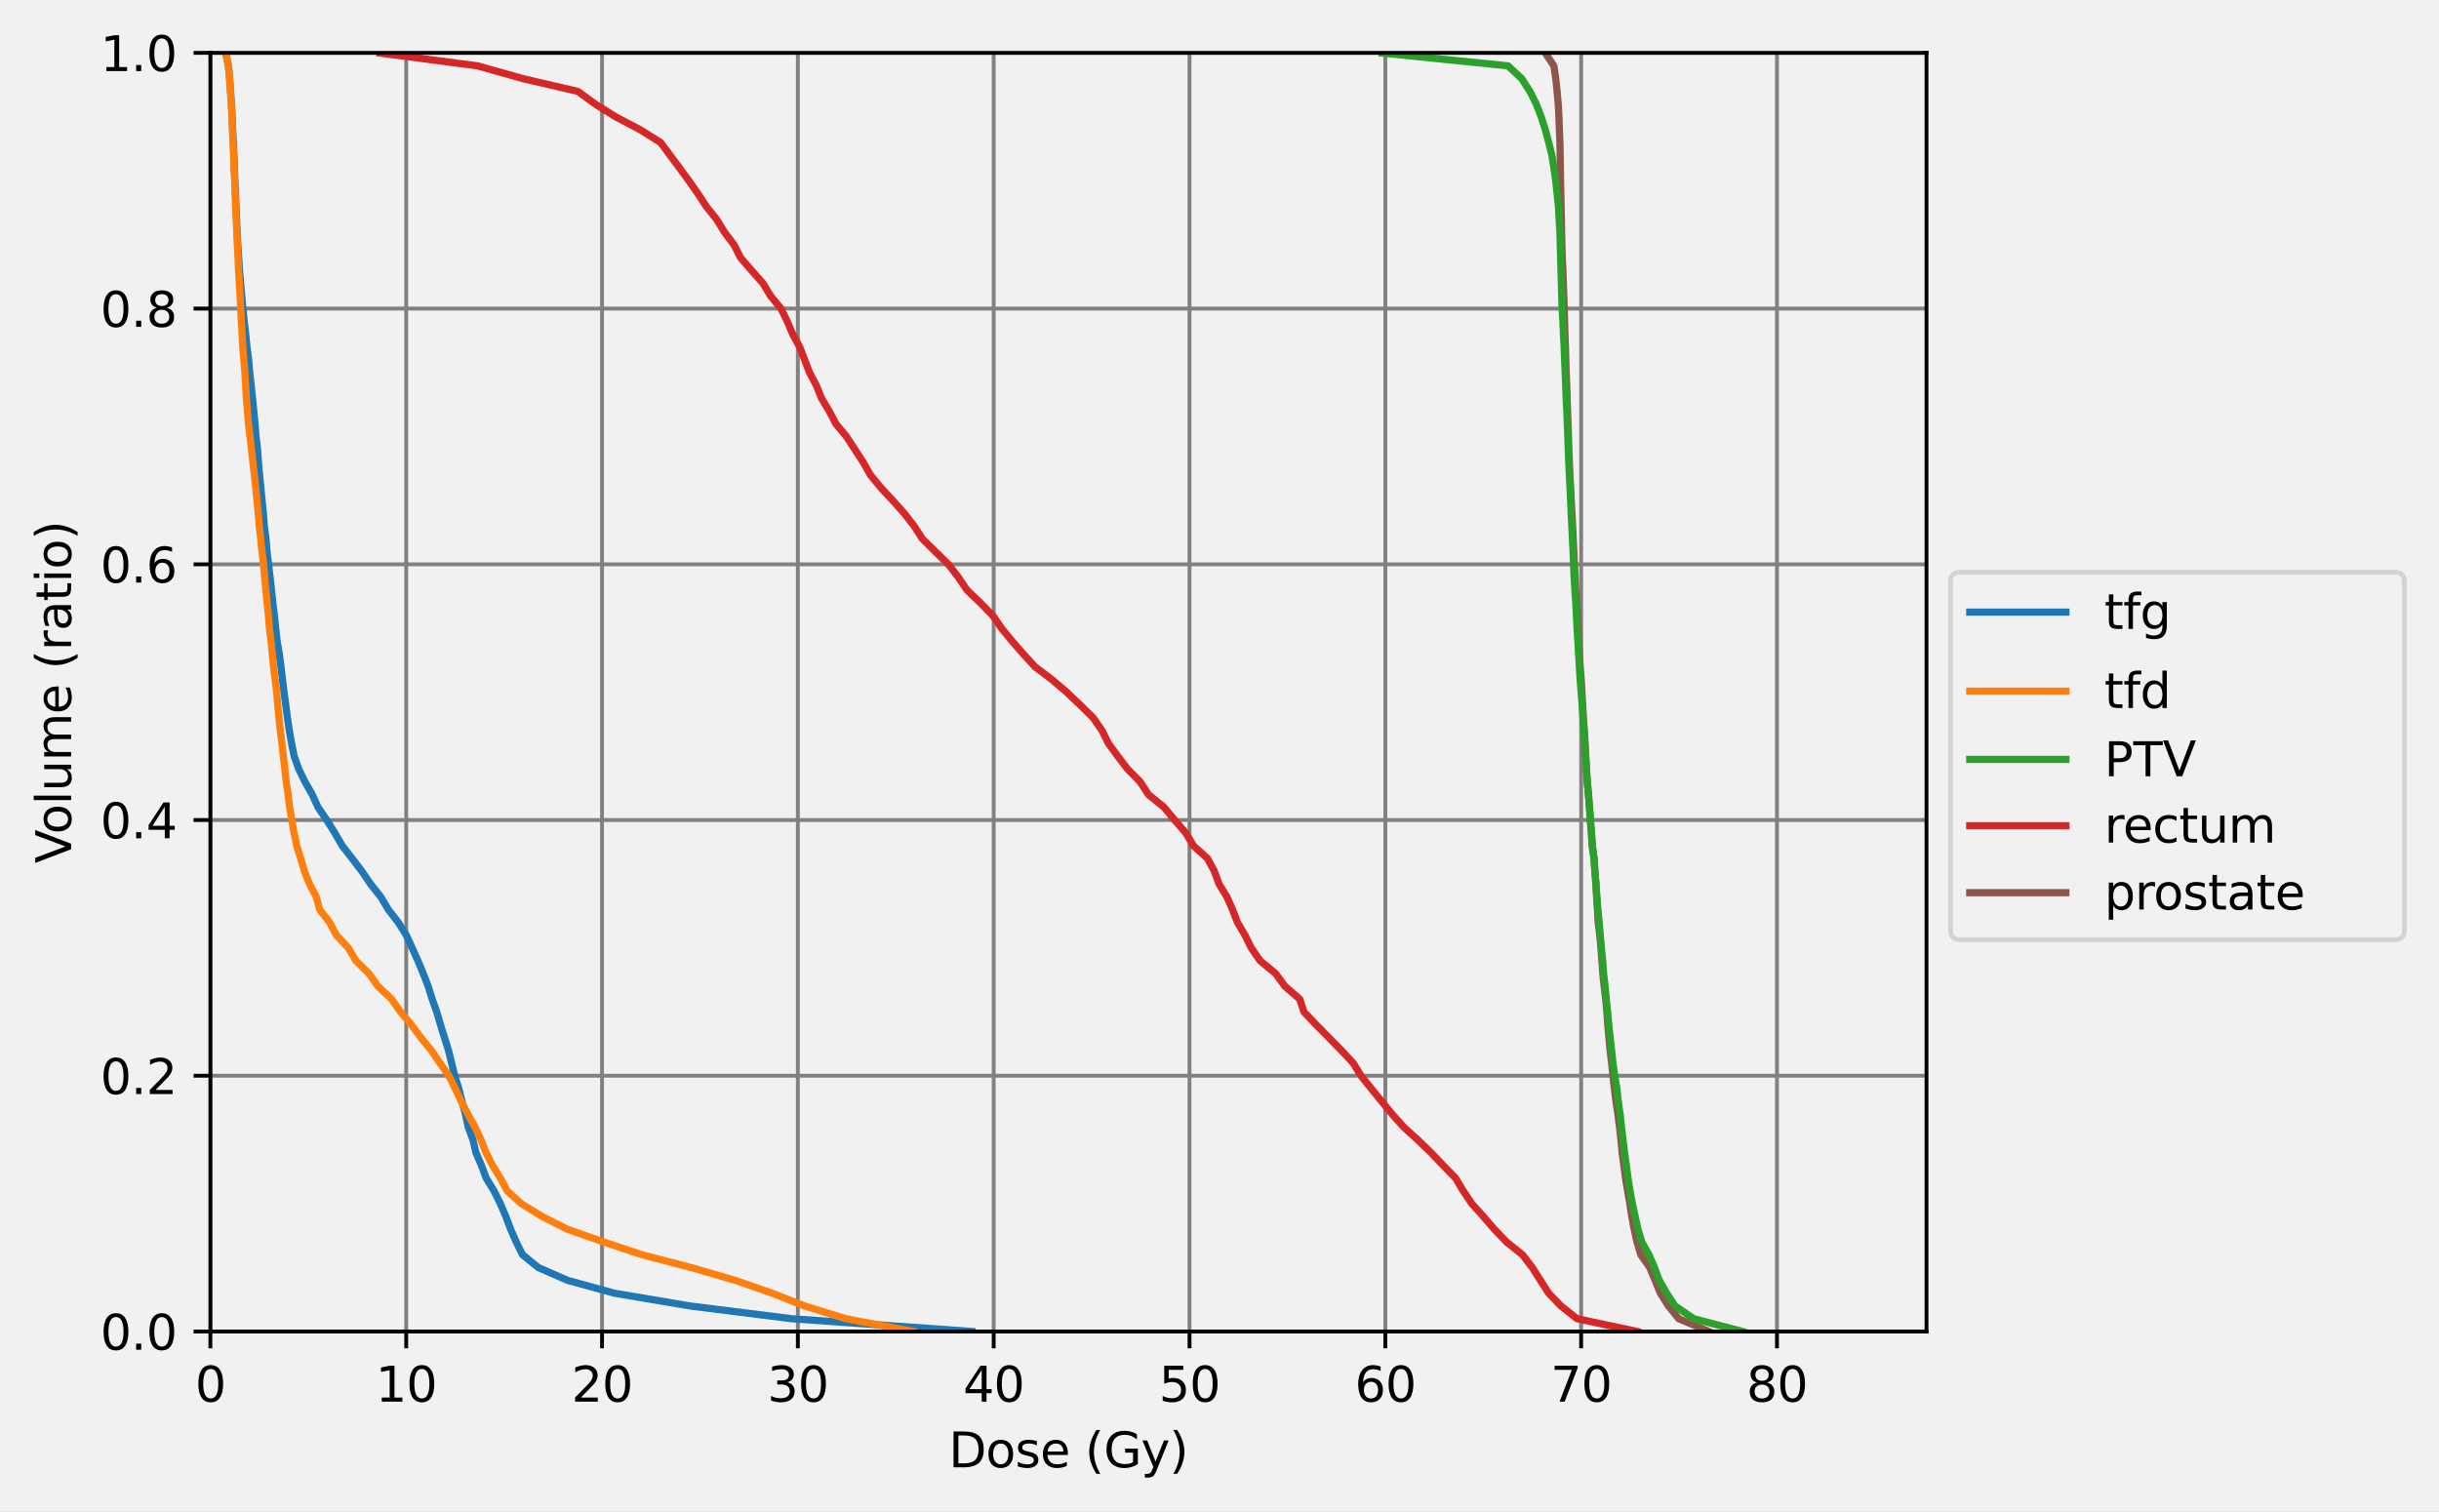 <?xml version="1.0" encoding="UTF-8" standalone="no"?>
<svg
   width="507.55pt"
   height="314.667pt"
   viewBox="0 0 507.55 314.667"
   version="1.1"
   id="svg193"
   sodipodi:docname="dvh_example.svg"
   inkscape:version="1.3.2 (091e20e, 2023-11-25, custom)"
   inkscape:export-filename="dvh_example.png"
   inkscape:export-xdpi="150"
   inkscape:export-ydpi="150"
   xmlns:inkscape="http://www.inkscape.org/namespaces/inkscape"
   xmlns:sodipodi="http://sodipodi.sourceforge.net/DTD/sodipodi-0.dtd"
   xmlns:xlink="http://www.w3.org/1999/xlink"
   xmlns="http://www.w3.org/2000/svg"
   xmlns:svg="http://www.w3.org/2000/svg"
   xmlns:rdf="http://www.w3.org/1999/02/22-rdf-syntax-ns#"
   xmlns:cc="http://creativecommons.org/ns#"
   xmlns:dc="http://purl.org/dc/elements/1.1/">
  <rect x="0" y="0" width="507.55" height="314.667" fill="#333333" stroke="none"/>
  <sodipodi:namedview
     id="namedview193"
     pagecolor="#ffffff"
     bordercolor="#000000"
     borderopacity="0.25"
     inkscape:showpageshadow="2"
     inkscape:pageopacity="0.0"
     inkscape:pagecheckerboard="0"
     inkscape:deskcolor="#d1d1d1"
     inkscape:document-units="pt"
     inkscape:zoom="0.89441993"
     inkscape:cx="261.62208"
     inkscape:cy="132.4881"
     inkscape:window-width="1920"
     inkscape:window-height="1009"
     inkscape:window-x="1912"
     inkscape:window-y="-8"
     inkscape:window-maximized="1"
     inkscape:current-layer="svg193" />
  <defs
     id="defs1">
    <style
       type="text/css"
       id="style1">*{stroke-linejoin: round; stroke-linecap: butt}</style>
  </defs>
  <rect
     style="opacity:0.932;fill:#ffffff;stroke-width:7.087;stroke-linecap:round;stroke-linejoin:round;paint-order:markers stroke fill;stroke:none"
     id="rect201"
     width="507.55"
     height="314.667"
     x="0"
     y="0" />
  <g
     id="matplotlib.axis_1">
    <g
       id="xtick_1">
      <g
         id="line2d_1">
        <path
           d="M 43.781,277.111 V 10.999"
           clip-path="url(#pb618fcf7ba)"
           style="fill:none;stroke:#808080;stroke-width:0.8;stroke-linecap:square"
           id="path3" />
      </g>
      <g
         id="line2d_2">
        <defs
           id="defs3">
          <path
             id="m7e2cb3d255"
             d="M 0,0 V 3.5"
             style="stroke:#000000;stroke-width:0.8" />
        </defs>
        <g
           id="g3">
          <use
             xlink:href="#m7e2cb3d255"
             x="43.781"
             y="277.111"
             style="stroke:#000000;stroke-width:0.8"
             id="use3" />
        </g>
      </g>
      <g
         id="text_1">
        <!-- 0 -->
        <g
           transform="matrix(0.1,0,0,-0.1,40.6,291.71)"
           id="g4">
          <defs
             id="defs4">
            <path
               id="DejaVuSans-30"
               d="m 2034,4250 q -487,0 -733,-480 -245,-479 -245,-1442 0,-959 245,-1439 246,-480 733,-480 491,0 736,480 246,480 246,1439 0,963 -246,1442 -245,480 -736,480 z m 0,500 q 785,0 1199,-621 414,-620 414,-1801 0,-1178 -414,-1799 -414,-620 -1199,-620 -784,0 -1198,620 -414,621 -414,1799 0,1181 414,1801 414,621 1198,621 z"
               transform="scale(0.016)" />
          </defs>
          <use
             xlink:href="#DejaVuSans-30"
             id="use4" />
        </g>
      </g>
    </g>
    <g
       id="xtick_2">
      <g
         id="line2d_3">
        <path
           d="M 84.532,277.111 V 10.999"
           clip-path="url(#pb618fcf7ba)"
           style="fill:none;stroke:#808080;stroke-width:0.8;stroke-linecap:square"
           id="path4" />
      </g>
      <g
         id="line2d_4">
        <g
           id="g5">
          <use
             xlink:href="#m7e2cb3d255"
             x="84.532"
             y="277.111"
             style="stroke:#000000;stroke-width:0.8"
             id="use5" />
        </g>
      </g>
      <g
         id="text_2">
        <!-- 10 -->
        <g
           transform="matrix(0.1,0,0,-0.1,78.169,291.71)"
           id="g7">
          <defs
             id="defs5">
            <path
               id="DejaVuSans-31"
               d="M 794,531 H 1825 V 4091 L 703,3866 v 575 l 1116,225 h 631 V 531 H 3481 V 0 H 794 Z"
               transform="scale(0.016)" />
          </defs>
          <use
             xlink:href="#DejaVuSans-31"
             id="use6" />
          <use
             xlink:href="#DejaVuSans-30"
             x="63.623"
             id="use7" />
        </g>
      </g>
    </g>
    <g
       id="xtick_3">
      <g
         id="line2d_5">
        <path
           d="M 125.282,277.111 V 10.999"
           clip-path="url(#pb618fcf7ba)"
           style="fill:none;stroke:#808080;stroke-width:0.8;stroke-linecap:square"
           id="path7" />
      </g>
      <g
         id="line2d_6">
        <g
           id="g8">
          <use
             xlink:href="#m7e2cb3d255"
             x="125.282"
             y="277.111"
             style="stroke:#000000;stroke-width:0.8"
             id="use8" />
        </g>
      </g>
      <g
         id="text_3">
        <!-- 20 -->
        <g
           transform="matrix(0.1,0,0,-0.1,118.919,291.71)"
           id="g10">
          <defs
             id="defs8">
            <path
               id="DejaVuSans-32"
               d="M 1228,531 H 3431 V 0 H 469 v 531 q 359,372 979,998 621,627 780,809 303,340 423,576 121,236 121,464 0,372 -261,606 -261,235 -680,235 -297,0 -627,-103 -329,-103 -704,-313 v 638 q 381,153 712,231 332,78 607,78 725,0 1156,-363 431,-362 431,-968 0,-288 -108,-546 -107,-257 -392,-607 -78,-91 -497,-524 Q 1991,1309 1228,531 Z"
               transform="scale(0.016)" />
          </defs>
          <use
             xlink:href="#DejaVuSans-32"
             id="use9" />
          <use
             xlink:href="#DejaVuSans-30"
             x="63.623"
             id="use10" />
        </g>
      </g>
    </g>
    <g
       id="xtick_4">
      <g
         id="line2d_7">
        <path
           d="M 166.032,277.111 V 10.999"
           clip-path="url(#pb618fcf7ba)"
           style="fill:none;stroke:#808080;stroke-width:0.8;stroke-linecap:square"
           id="path10" />
      </g>
      <g
         id="line2d_8">
        <g
           id="g11">
          <use
             xlink:href="#m7e2cb3d255"
             x="166.032"
             y="277.111"
             style="stroke:#000000;stroke-width:0.8"
             id="use11" />
        </g>
      </g>
      <g
         id="text_4">
        <!-- 30 -->
        <g
           transform="matrix(0.1,0,0,-0.1,159.67,291.71)"
           id="g13">
          <defs
             id="defs11">
            <path
               id="DejaVuSans-33"
               d="m 2597,2516 q 453,-97 707,-404 255,-306 255,-756 0,-690 -475,-1069 -475,-378 -1350,-378 -293,0 -604,58 -311,58 -642,174 v 609 q 262,-153 574,-231 313,-78 654,-78 593,0 904,234 311,234 311,681 0,413 -289,645 -289,233 -804,233 h -544 v 519 h 569 q 465,0 712,186 247,186 247,536 0,359 -255,551 -254,193 -729,193 -260,0 -557,-57 -297,-56 -653,-174 v 562 q 360,100 674,150 314,50 592,50 719,0 1137,-327 419,-326 419,-882 0,-388 -222,-655 -222,-267 -631,-370 z"
               transform="scale(0.016)" />
          </defs>
          <use
             xlink:href="#DejaVuSans-33"
             id="use12" />
          <use
             xlink:href="#DejaVuSans-30"
             x="63.623"
             id="use13" />
        </g>
      </g>
    </g>
    <g
       id="xtick_5">
      <g
         id="line2d_9">
        <path
           d="M 206.783,277.111 V 10.999"
           clip-path="url(#pb618fcf7ba)"
           style="fill:none;stroke:#808080;stroke-width:0.8;stroke-linecap:square"
           id="path13" />
      </g>
      <g
         id="line2d_10">
        <g
           id="g14">
          <use
             xlink:href="#m7e2cb3d255"
             x="206.783"
             y="277.111"
             style="stroke:#000000;stroke-width:0.8"
             id="use14" />
        </g>
      </g>
      <g
         id="text_5">
        <!-- 40 -->
        <g
           transform="matrix(0.1,0,0,-0.1,200.42,291.71)"
           id="g16">
          <defs
             id="defs14">
            <path
               id="DejaVuSans-34"
               d="M 2419,4116 825,1625 h 1594 z m -166,550 h 794 V 1625 h 666 V 1100 H 3047 V 0 H 2419 V 1100 H 313 v 609 z"
               transform="scale(0.016)" />
          </defs>
          <use
             xlink:href="#DejaVuSans-34"
             id="use15" />
          <use
             xlink:href="#DejaVuSans-30"
             x="63.623"
             id="use16" />
        </g>
      </g>
    </g>
    <g
       id="xtick_6">
      <g
         id="line2d_11">
        <path
           d="M 247.533,277.111 V 10.999"
           clip-path="url(#pb618fcf7ba)"
           style="fill:none;stroke:#808080;stroke-width:0.8;stroke-linecap:square"
           id="path16" />
      </g>
      <g
         id="line2d_12">
        <g
           id="g17">
          <use
             xlink:href="#m7e2cb3d255"
             x="247.533"
             y="277.111"
             style="stroke:#000000;stroke-width:0.8"
             id="use17" />
        </g>
      </g>
      <g
         id="text_6">
        <!-- 50 -->
        <g
           transform="matrix(0.1,0,0,-0.1,241.17,291.71)"
           id="g19">
          <defs
             id="defs17">
            <path
               id="DejaVuSans-35"
               d="M 691,4666 H 3169 V 4134 H 1269 V 2991 q 137,47 274,70 138,23 276,23 781,0 1237,-428 457,-428 457,-1159 Q 3513,744 3044,326 2575,-91 1722,-91 1428,-91 1123,-41 819,9 494,109 v 635 q 281,-153 581,-228 300,-75 634,-75 541,0 856,284 316,284 316,772 0,487 -316,771 -315,285 -856,285 -253,0 -505,-56 -251,-56 -513,-175 z"
               transform="scale(0.016)" />
          </defs>
          <use
             xlink:href="#DejaVuSans-35"
             id="use18" />
          <use
             xlink:href="#DejaVuSans-30"
             x="63.623"
             id="use19" />
        </g>
      </g>
    </g>
    <g
       id="xtick_7">
      <g
         id="line2d_13">
        <path
           d="M 288.283,277.111 V 10.999"
           clip-path="url(#pb618fcf7ba)"
           style="fill:none;stroke:#808080;stroke-width:0.8;stroke-linecap:square"
           id="path19" />
      </g>
      <g
         id="line2d_14">
        <g
           id="g20">
          <use
             xlink:href="#m7e2cb3d255"
             x="288.283"
             y="277.111"
             style="stroke:#000000;stroke-width:0.8"
             id="use20" />
        </g>
      </g>
      <g
         id="text_7">
        <!-- 60 -->
        <g
           transform="matrix(0.1,0,0,-0.1,281.921,291.71)"
           id="g22">
          <defs
             id="defs20">
            <path
               id="DejaVuSans-36"
               d="m 2113,2584 q -425,0 -674,-291 -248,-290 -248,-796 0,-503 248,-796 249,-292 674,-292 425,0 673,292 248,293 248,796 0,506 -248,796 -248,291 -673,291 z m 1253,1979 v -575 q -238,112 -480,171 -242,60 -480,60 -625,0 -955,-422 -329,-422 -376,-1275 184,272 462,417 279,145 613,145 703,0 1111,-427 408,-426 408,-1160 0,-719 -425,-1154 -425,-434 -1131,-434 -810,0 -1238,620 -428,621 -428,1799 0,1106 525,1764 525,658 1409,658 238,0 480,-47 242,-47 505,-140 z"
               transform="scale(0.016)" />
          </defs>
          <use
             xlink:href="#DejaVuSans-36"
             id="use21" />
          <use
             xlink:href="#DejaVuSans-30"
             x="63.623"
             id="use22" />
        </g>
      </g>
    </g>
    <g
       id="xtick_8">
      <g
         id="line2d_15">
        <path
           d="M 329.034,277.111 V 10.999"
           clip-path="url(#pb618fcf7ba)"
           style="fill:none;stroke:#808080;stroke-width:0.8;stroke-linecap:square"
           id="path22" />
      </g>
      <g
         id="line2d_16">
        <g
           id="g23">
          <use
             xlink:href="#m7e2cb3d255"
             x="329.034"
             y="277.111"
             style="stroke:#000000;stroke-width:0.8"
             id="use23" />
        </g>
      </g>
      <g
         id="text_8">
        <!-- 70 -->
        <g
           transform="matrix(0.1,0,0,-0.1,322.671,291.71)"
           id="g25">
          <defs
             id="defs23">
            <path
               id="DejaVuSans-37"
               d="M 525,4666 H 3525 V 4397 L 1831,0 H 1172 L 2766,4134 H 525 Z"
               transform="scale(0.016)" />
          </defs>
          <use
             xlink:href="#DejaVuSans-37"
             id="use24" />
          <use
             xlink:href="#DejaVuSans-30"
             x="63.623"
             id="use25" />
        </g>
      </g>
    </g>
    <g
       id="xtick_9">
      <g
         id="line2d_17">
        <path
           d="M 369.784,277.111 V 10.999"
           clip-path="url(#pb618fcf7ba)"
           style="fill:none;stroke:#808080;stroke-width:0.8;stroke-linecap:square"
           id="path25" />
      </g>
      <g
         id="line2d_18">
        <g
           id="g26">
          <use
             xlink:href="#m7e2cb3d255"
             x="369.784"
             y="277.111"
             style="stroke:#000000;stroke-width:0.8"
             id="use26" />
        </g>
      </g>
      <g
         id="text_9">
        <!-- 80 -->
        <g
           transform="matrix(0.1,0,0,-0.1,363.421,291.71)"
           id="g28">
          <defs
             id="defs26">
            <path
               id="DejaVuSans-38"
               d="m 2034,2216 q -450,0 -708,-241 -257,-241 -257,-662 0,-422 257,-663 258,-241 708,-241 450,0 709,242 260,243 260,662 0,421 -258,662 -257,241 -711,241 z m -631,268 q -406,100 -633,378 -226,279 -226,679 0,559 398,884 399,325 1092,325 697,0 1094,-325 397,-325 397,-884 0,-400 -227,-679 -226,-278 -629,-378 456,-106 710,-416 255,-309 255,-755 Q 3634,634 3220,271 2806,-91 2034,-91 1263,-91 848,271 434,634 434,1313 q 0,446 256,755 257,310 713,416 z m -231,997 q 0,-362 226,-565 227,-203 636,-203 407,0 636,203 230,203 230,565 0,363 -230,566 -229,203 -636,203 -409,0 -636,-203 -226,-203 -226,-566 z"
               transform="scale(0.016)" />
          </defs>
          <use
             xlink:href="#DejaVuSans-38"
             id="use27" />
          <use
             xlink:href="#DejaVuSans-30"
             x="63.623"
             id="use28" />
        </g>
      </g>
    </g>
    <g
       id="text_10">
      <!-- Dose (Gy) -->
      <g
         transform="matrix(0.1,0,0,-0.1,197.426,305.388)"
         id="g37">
        <defs
           id="defs28">
          <path
             id="DejaVuSans-44"
             d="M 1259,4147 V 519 h 763 q 966,0 1414,437 448,438 448,1382 0,937 -448,1373 -448,436 -1414,436 z m -631,519 h 1297 q 1356,0 1990,-564 635,-564 635,-1764 Q 4550,1131 3912,565 3275,0 1925,0 H 628 Z"
             transform="scale(0.016)" />
          <path
             id="DejaVuSans-6f"
             d="m 1959,3097 q -462,0 -731,-361 -269,-361 -269,-989 0,-628 267,-989 268,-361 733,-361 460,0 728,362 269,363 269,988 0,622 -269,986 -268,364 -728,364 z m 0,487 q 750,0 1178,-488 429,-487 429,-1349 Q 3566,888 3137,398 2709,-91 1959,-91 1206,-91 779,398 353,888 353,1747 q 0,862 426,1349 427,488 1180,488 z"
             transform="scale(0.016)" />
          <path
             id="DejaVuSans-73"
             d="m 2834,3397 v -544 q -243,125 -506,187 -262,63 -544,63 -428,0 -642,-131 -214,-131 -214,-394 0,-200 153,-314 153,-114 616,-217 l 197,-44 q 612,-131 870,-370 258,-239 258,-667 0,-488 -386,-773 Q 2250,-91 1575,-91 1294,-91 989,-36 684,19 347,128 v 594 q 319,-166 628,-249 309,-82 613,-82 406,0 624,139 219,139 219,392 0,234 -158,359 -157,125 -692,241 l -200,47 q -534,112 -772,345 -237,233 -237,639 0,494 350,762 350,269 994,269 318,0 599,-47 282,-46 519,-140 z"
             transform="scale(0.016)" />
          <path
             id="DejaVuSans-65"
             d="M 3597,1894 V 1613 H 953 q 38,-594 358,-905 320,-311 892,-311 331,0 642,81 311,81 618,244 V 178 Q 3153,47 2828,-22 2503,-91 2169,-91 1331,-91 842,396 353,884 353,1716 q 0,859 464,1363 464,505 1252,505 706,0 1117,-455 411,-454 411,-1235 z m -575,169 q -6,471 -264,752 -258,282 -683,282 -481,0 -770,-272 -289,-272 -333,-766 z"
             transform="scale(0.016)" />
          <path
             id="DejaVuSans-20"
             transform="scale(0.016)"
             d="" />
          <path
             id="DejaVuSans-28"
             d="m 1984,4856 q -418,-718 -622,-1422 -203,-703 -203,-1425 0,-721 205,-1429 205,-708 620,-1424 h -500 q -468,735 -701,1444 -233,709 -233,1409 0,697 231,1403 232,707 703,1444 z"
             transform="scale(0.016)" />
          <path
             id="DejaVuSans-47"
             d="M 3809,666 V 1919 H 2778 v 519 H 4434 V 434 Q 4069,175 3628,42 3188,-91 2688,-91 1594,-91 976,548 359,1188 359,2328 q 0,1144 617,1783 618,639 1712,639 456,0 867,-113 411,-112 758,-331 v -672 q -350,297 -744,447 -394,150 -828,150 -857,0 -1287,-478 -429,-478 -429,-1425 0,-944 429,-1422 430,-478 1287,-478 334,0 596,58 263,58 472,180 z"
             transform="scale(0.016)" />
          <path
             id="DejaVuSans-79"
             d="m 2059,-325 q -243,-625 -475,-815 -231,-191 -618,-191 H 506 v 481 h 338 q 237,0 368,113 132,112 291,531 L 1606,56 191,3500 H 800 L 1894,763 2988,3500 h 609 z"
             transform="scale(0.016)" />
          <path
             id="DejaVuSans-29"
             d="m 513,4856 h 500 q 468,-737 701,-1444 233,-706 233,-1403 0,-700 -233,-1409 -233,-709 -701,-1444 H 513 q 415,716 620,1424 205,708 205,1429 0,722 -205,1425 -205,704 -620,1422 z"
             transform="scale(0.016)" />
        </defs>
        <use
           xlink:href="#DejaVuSans-44"
           id="use29" />
        <use
           xlink:href="#DejaVuSans-6f"
           x="77.002"
           id="use30" />
        <use
           xlink:href="#DejaVuSans-73"
           x="138.184"
           id="use31" />
        <use
           xlink:href="#DejaVuSans-65"
           x="190.283"
           id="use32" />
        <use
           xlink:href="#DejaVuSans-20"
           x="251.807"
           id="use33" />
        <use
           xlink:href="#DejaVuSans-28"
           x="283.594"
           id="use34" />
        <use
           xlink:href="#DejaVuSans-47"
           x="322.607"
           id="use35" />
        <use
           xlink:href="#DejaVuSans-79"
           x="400.098"
           id="use36" />
        <use
           xlink:href="#DejaVuSans-29"
           x="459.277"
           id="use37" />
      </g>
    </g>
  </g>
  <g
     id="matplotlib.axis_2">
    <g
       id="ytick_1">
      <g
         id="line2d_19">
        <path
           d="m 43.781,277.111 h 357.12"
           clip-path="url(#pb618fcf7ba)"
           style="fill:none;stroke:#808080;stroke-width:0.8;stroke-linecap:square"
           id="path37" />
      </g>
      <g
         id="line2d_20">
        <defs
           id="defs37">
          <path
             id="mdc3a551688"
             d="M 0,0 H -3.5"
             style="stroke:#000000;stroke-width:0.8" />
        </defs>
        <g
           id="g38">
          <use
             xlink:href="#mdc3a551688"
             x="43.781"
             y="277.111"
             style="stroke:#000000;stroke-width:0.8"
             id="use38" />
        </g>
      </g>
      <g
         id="text_11">
        <!-- 0.0 -->
        <g
           transform="matrix(0.1,0,0,-0.1,20.878,280.91)"
           id="g41">
          <defs
             id="defs38">
            <path
               id="DejaVuSans-2e"
               d="m 684,794 h 660 V 0 H 684 Z"
               transform="scale(0.016)" />
          </defs>
          <use
             xlink:href="#DejaVuSans-30"
             id="use39" />
          <use
             xlink:href="#DejaVuSans-2e"
             x="63.623"
             id="use40" />
          <use
             xlink:href="#DejaVuSans-30"
             x="95.41"
             id="use41" />
        </g>
      </g>
    </g>
    <g
       id="ytick_2">
      <g
         id="line2d_21">
        <path
           d="m 43.781,223.889 h 357.12"
           clip-path="url(#pb618fcf7ba)"
           style="fill:none;stroke:#808080;stroke-width:0.8;stroke-linecap:square"
           id="path41" />
      </g>
      <g
         id="line2d_22">
        <g
           id="g42">
          <use
             xlink:href="#mdc3a551688"
             x="43.781"
             y="223.889"
             style="stroke:#000000;stroke-width:0.8"
             id="use42" />
        </g>
      </g>
      <g
         id="text_12">
        <!-- 0.2 -->
        <g
           transform="matrix(0.1,0,0,-0.1,20.878,227.688)"
           id="g45">
          <use
             xlink:href="#DejaVuSans-30"
             id="use43" />
          <use
             xlink:href="#DejaVuSans-2e"
             x="63.623"
             id="use44" />
          <use
             xlink:href="#DejaVuSans-32"
             x="95.41"
             id="use45" />
        </g>
      </g>
    </g>
    <g
       id="ytick_3">
      <g
         id="line2d_23">
        <path
           d="m 43.781,170.666 h 357.12"
           clip-path="url(#pb618fcf7ba)"
           style="fill:none;stroke:#808080;stroke-width:0.8;stroke-linecap:square"
           id="path45" />
      </g>
      <g
         id="line2d_24">
        <g
           id="g46">
          <use
             xlink:href="#mdc3a551688"
             x="43.781"
             y="170.666"
             style="stroke:#000000;stroke-width:0.8"
             id="use46" />
        </g>
      </g>
      <g
         id="text_13">
        <!-- 0.4 -->
        <g
           transform="matrix(0.1,0,0,-0.1,20.878,174.466)"
           id="g49">
          <use
             xlink:href="#DejaVuSans-30"
             id="use47" />
          <use
             xlink:href="#DejaVuSans-2e"
             x="63.623"
             id="use48" />
          <use
             xlink:href="#DejaVuSans-34"
             x="95.41"
             id="use49" />
        </g>
      </g>
    </g>
    <g
       id="ytick_4">
      <g
         id="line2d_25">
        <path
           d="m 43.781,117.444 h 357.12"
           clip-path="url(#pb618fcf7ba)"
           style="fill:none;stroke:#808080;stroke-width:0.8;stroke-linecap:square"
           id="path49" />
      </g>
      <g
         id="line2d_26">
        <g
           id="g50">
          <use
             xlink:href="#mdc3a551688"
             x="43.781"
             y="117.444"
             style="stroke:#000000;stroke-width:0.8"
             id="use50" />
        </g>
      </g>
      <g
         id="text_14">
        <!-- 0.6 -->
        <g
           transform="matrix(0.1,0,0,-0.1,20.878,121.243)"
           id="g53">
          <use
             xlink:href="#DejaVuSans-30"
             id="use51" />
          <use
             xlink:href="#DejaVuSans-2e"
             x="63.623"
             id="use52" />
          <use
             xlink:href="#DejaVuSans-36"
             x="95.41"
             id="use53" />
        </g>
      </g>
    </g>
    <g
       id="ytick_5">
      <g
         id="line2d_27">
        <path
           d="m 43.781,64.222 h 357.12"
           clip-path="url(#pb618fcf7ba)"
           style="fill:none;stroke:#808080;stroke-width:0.8;stroke-linecap:square"
           id="path53" />
      </g>
      <g
         id="line2d_28">
        <g
           id="g54">
          <use
             xlink:href="#mdc3a551688"
             x="43.781"
             y="64.222"
             style="stroke:#000000;stroke-width:0.8"
             id="use54" />
        </g>
      </g>
      <g
         id="text_15">
        <!-- 0.8 -->
        <g
           transform="matrix(0.1,0,0,-0.1,20.878,68.021)"
           id="g57">
          <use
             xlink:href="#DejaVuSans-30"
             id="use55" />
          <use
             xlink:href="#DejaVuSans-2e"
             x="63.623"
             id="use56" />
          <use
             xlink:href="#DejaVuSans-38"
             x="95.41"
             id="use57" />
        </g>
      </g>
    </g>
    <g
       id="ytick_6">
      <g
         id="line2d_29">
        <path
           d="m 43.781,10.999 h 357.12"
           clip-path="url(#pb618fcf7ba)"
           style="fill:none;stroke:#808080;stroke-width:0.8;stroke-linecap:square"
           id="path57" />
      </g>
      <g
         id="line2d_30">
        <g
           id="g58">
          <use
             xlink:href="#mdc3a551688"
             x="43.781"
             y="10.999"
             style="stroke:#000000;stroke-width:0.8"
             id="use58" />
        </g>
      </g>
      <g
         id="text_16">
        <!-- 1.0 -->
        <g
           transform="matrix(0.1,0,0,-0.1,20.878,14.798)"
           id="g61">
          <use
             xlink:href="#DejaVuSans-31"
             id="use59" />
          <use
             xlink:href="#DejaVuSans-2e"
             x="63.623"
             id="use60" />
          <use
             xlink:href="#DejaVuSans-30"
             x="95.41"
             id="use61" />
        </g>
      </g>
    </g>
    <g
       id="text_17">
      <!-- Volume (ratio) -->
      <g
         transform="matrix(0,-0.1,-0.1,0,14.798,179.671)"
         id="g75">
        <defs
           id="defs61">
          <path
             id="DejaVuSans-56"
             d="M 1831,0 50,4666 H 709 L 2188,738 3669,4666 h 656 L 2547,0 Z"
             transform="scale(0.016)" />
          <path
             id="DejaVuSans-6c"
             d="m 603,4863 h 575 V 0 H 603 Z"
             transform="scale(0.016)" />
          <path
             id="DejaVuSans-75"
             d="m 544,1381 v 2119 h 575 V 1403 q 0,-497 193,-746 194,-248 582,-248 465,0 735,297 271,297 271,810 v 1984 h 575 V 0 H 2900 V 538 Q 2691,219 2414,64 2138,-91 1772,-91 1169,-91 856,284 544,659 544,1381 Z m 1447,2203 z"
             transform="scale(0.016)" />
          <path
             id="DejaVuSans-6d"
             d="m 3328,2828 q 216,388 516,572 300,184 706,184 547,0 844,-383 297,-382 297,-1088 V 0 h -578 v 2094 q 0,503 -179,746 -178,244 -543,244 -447,0 -707,-297 -259,-296 -259,-809 V 0 h -578 v 2094 q 0,506 -178,748 -178,242 -550,242 -441,0 -701,-298 -259,-298 -259,-808 V 0 H 581 v 3500 h 578 v -544 q 197,322 472,475 275,153 653,153 382,0 649,-194 267,-193 395,-562 z"
             transform="scale(0.016)" />
          <path
             id="DejaVuSans-72"
             d="m 2631,2963 q -97,56 -211,82 -114,27 -251,27 -488,0 -749,-317 -261,-317 -261,-911 V 0 H 581 v 3500 h 578 v -544 q 182,319 472,473 291,155 707,155 59,0 131,-8 72,-7 159,-23 z"
             transform="scale(0.016)" />
          <path
             id="DejaVuSans-61"
             d="m 2194,1759 q -697,0 -966,-159 -269,-159 -269,-544 0,-306 202,-486 202,-179 548,-179 479,0 768,339 289,339 289,901 v 128 z m 1147,238 V 0 H 2766 V 531 Q 2569,213 2275,61 1981,-91 1556,-91 q -537,0 -855,302 -317,302 -317,808 0,590 395,890 396,300 1180,300 h 807 v 57 q 0,397 -261,614 -261,217 -733,217 -300,0 -585,-72 -284,-72 -546,-216 v 532 q 315,122 612,182 297,61 578,61 760,0 1135,-394 375,-393 375,-1193 z"
             transform="scale(0.016)" />
          <path
             id="DejaVuSans-74"
             d="M 1172,4494 V 3500 H 2356 V 3053 H 1172 V 1153 q 0,-428 117,-550 117,-122 477,-122 h 590 V 0 H 1766 Q 1100,0 847,248 594,497 594,1153 V 3053 H 172 v 447 h 422 v 994 z"
             transform="scale(0.016)" />
          <path
             id="DejaVuSans-69"
             d="m 603,3500 h 575 V 0 H 603 Z m 0,1363 h 575 V 4134 H 603 Z"
             transform="scale(0.016)" />
        </defs>
        <use
           xlink:href="#DejaVuSans-56"
           id="use62" />
        <use
           xlink:href="#DejaVuSans-6f"
           x="60.658"
           id="use63" />
        <use
           xlink:href="#DejaVuSans-6c"
           x="121.84"
           id="use64" />
        <use
           xlink:href="#DejaVuSans-75"
           x="149.623"
           id="use65" />
        <use
           xlink:href="#DejaVuSans-6d"
           x="213.002"
           id="use66" />
        <use
           xlink:href="#DejaVuSans-65"
           x="310.414"
           id="use67" />
        <use
           xlink:href="#DejaVuSans-20"
           x="371.938"
           id="use68" />
        <use
           xlink:href="#DejaVuSans-28"
           x="403.725"
           id="use69" />
        <use
           xlink:href="#DejaVuSans-72"
           x="442.738"
           id="use70" />
        <use
           xlink:href="#DejaVuSans-61"
           x="483.852"
           id="use71" />
        <use
           xlink:href="#DejaVuSans-74"
           x="545.131"
           id="use72" />
        <use
           xlink:href="#DejaVuSans-69"
           x="584.34"
           id="use73" />
        <use
           xlink:href="#DejaVuSans-6f"
           x="612.123"
           id="use74" />
        <use
           xlink:href="#DejaVuSans-29"
           x="673.305"
           id="use75" />
      </g>
    </g>
  </g>
  <g
     id="line2d_31">
    <path
       d="m 202.254,277.111 -37.574,-2.661 -21.175,-2.661 -15.728,-2.661 -9.668,-2.661 -6.085,-2.661 -3.284,-2.661 -1.314,-2.661 -1.162,-2.661 -1.013,-2.661 -1.126,-2.661 -1.333,-2.661 -1.623,-2.661 -0.991,-2.661 -1.148,-2.661 -0.617,-2.661 -0.987,-2.661 -0.573,-2.661 -0.706,-2.661 -0.669,-2.661 -0.853,-2.661 -0.648,-2.661 -0.651,-2.661 -0.838,-2.661 -0.829,-2.661 -0.778,-2.661 -0.945,-2.661 -0.825,-2.661 -1.036,-2.661 -1.105,-2.661 -1.199,-2.661 -1.216,-2.661 -1.681,-2.661 -2.057,-2.661 -1.586,-2.661 -2.11,-2.661 -1.819,-2.661 -2.023,-2.661 -2.068,-2.661 -1.537,-2.661 -1.667,-2.661 -1.815,-2.661 -1.216,-2.661 -1.517,-2.661 -1.287,-2.661 -0.959,-2.661 -0.533,-2.661 -0.473,-2.661 -0.394,-2.661 -0.342,-2.661 -0.359,-2.661 -0.329,-2.661 -0.316,-2.661 -0.346,-2.661 -0.441,-2.661 -0.317,-2.661 -0.255,-2.661 -0.326,-2.661 -0.284,-2.661 -0.29,-2.661 -0.315,-2.661 -0.327,-2.661 -0.215,-2.661 -0.353,-2.661 -0.189,-2.661 -0.271,-2.661 -0.251,-2.661 -0.27,-2.661 -0.234,-2.661 -0.193,-2.661 -0.31,-2.661 -0.222,-2.661 -0.246,-2.661 -0.265,-2.661 -0.275,-2.661 -0.306,-2.661 -0.221,-2.661 -0.35,-2.661 -0.258,-2.661 -0.321,-2.661 -0.264,-2.661 -0.25,-2.661 -0.233,-2.661 -0.228,-2.661 -0.171,-2.661 -0.174,-2.661 -0.14,-2.661 -0.123,-2.661 -0.116,-2.661 -0.109,-2.661 -0.119,-2.661 -0.102,-2.661 -0.104,-2.661 -0.12,-2.661 -0.149,-2.661 -0.101,-2.661 -0.141,-2.661 -0.185,-2.661 -0.195,-2.661 -0.245,-2.661 -0.59,-2.661"
       clip-path="url(#pb618fcf7ba)"
       style="fill:none;stroke:#1f77b4;stroke-width:1.5;stroke-linecap:square"
       id="path75" />
  </g>
  <g
     id="line2d_32">
    <path
       d="m 190.057,277.111 -14.057,-2.661 -8.589,-2.661 -6.777,-2.661 -7.638,-2.661 -9.17,-2.661 -10.209,-2.661 -7.997,-2.661 -7.578,-2.661 -5.256,-2.661 -4.319,-2.661 -2.924,-2.661 -1.412,-2.661 -1.649,-2.661 -1.349,-2.661 -1.055,-2.661 -1.252,-2.661 -1.458,-2.661 -1.388,-2.661 -1.255,-2.661 -1.309,-2.661 -1.875,-2.661 -1.817,-2.661 -2.172,-2.661 -1.956,-2.661 -2.262,-2.661 -1.854,-2.661 -2.821,-2.661 -1.881,-2.661 -2.723,-2.661 -1.567,-2.661 -2.482,-2.661 -1.416,-2.661 -2.058,-2.661 -0.726,-2.661 -1.394,-2.661 -1.066,-2.661 -0.774,-2.661 -0.819,-2.661 -0.563,-2.661 -0.455,-2.661 -0.473,-2.661 -0.305,-2.661 -0.406,-2.661 -0.288,-2.661 -0.299,-2.661 -0.297,-2.661 -0.322,-2.661 -0.291,-2.661 -0.252,-2.661 -0.225,-2.661 -0.327,-2.661 -0.332,-2.661 -0.257,-2.661 -0.258,-2.661 -0.335,-2.661 -0.214,-2.661 -0.269,-2.661 -0.257,-2.661 -0.252,-2.661 -0.228,-2.661 -0.339,-2.661 -0.249,-2.661 -0.312,-2.661 -0.219,-2.661 -0.251,-2.661 -0.273,-2.661 -0.287,-2.661 -0.302,-2.661 -0.272,-2.661 -0.323,-2.661 -0.314,-2.661 -0.221,-2.661 -0.225,-2.661 -0.143,-2.661 -0.16,-2.661 -0.231,-2.661 -0.206,-2.661 -0.133,-2.661 -0.162,-2.661 -0.138,-2.661 -0.132,-2.661 -0.153,-2.661 -0.167,-2.661 -0.097,-2.661 -0.151,-2.661 -0.105,-2.661 -0.123,-2.661 -0.114,-2.661 -0.118,-2.661 -0.088,-2.661 -0.134,-2.661 -0.089,-2.661 -0.117,-2.661 -0.122,-2.661 -0.092,-2.661 -0.165,-2.661 -0.169,-2.661 -0.164,-2.661 -0.242,-2.661 -0.547,-2.661"
       clip-path="url(#pb618fcf7ba)"
       style="fill:none;stroke:#ff7f0e;stroke-width:1.5;stroke-linecap:square"
       id="path76" />
  </g>
  <g
     id="line2d_34">
    <path
       d="m 340.702,277.111 -12.535,-2.661 -3.351,-2.661 -2.56,-2.661 -1.697,-2.661 -1.692,-2.661 -2.03,-2.661 -3.336,-2.661 -2.536,-2.661 -2.297,-2.661 -2.394,-2.661 -1.786,-2.661 -1.597,-2.661 -2.593,-2.661 -2.538,-2.661 -2.764,-2.661 -2.917,-2.661 -2.387,-2.661 -2.163,-2.661 -2.172,-2.661 -2.136,-2.661 -1.629,-2.661 -2.487,-2.661 -2.615,-2.661 -2.624,-2.661 -2.522,-2.661 -0.873,-2.661 -3.071,-2.661 -1.952,-2.661 -3.233,-2.661 -1.82,-2.661 -1.321,-2.661 -1.563,-2.661 -1.017,-2.661 -1.187,-2.661 -1.627,-2.661 -0.972,-2.661 -1.427,-2.661 -2.943,-2.661 -1.578,-2.661 -2.305,-2.661 -2.21,-2.661 -3.261,-2.661 -1.728,-2.661 -2.622,-2.661 -2.033,-2.661 -1.949,-2.661 -1.319,-2.661 -1.827,-2.661 -2.705,-2.661 -2.805,-2.661 -3.107,-2.661 -3.526,-2.661 -2.428,-2.661 -2.323,-2.661 -2.185,-2.661 -1.816,-2.661 -2.606,-2.661 -2.789,-2.661 -1.79,-2.661 -2.041,-2.661 -2.732,-2.661 -2.697,-2.661 -1.725,-2.661 -2.065,-2.661 -2.382,-2.661 -2.465,-2.661 -2.193,-2.661 -1.507,-2.661 -1.734,-2.661 -1.731,-2.661 -2.204,-2.661 -1.396,-2.661 -1.605,-2.661 -1.071,-2.661 -1.404,-2.661 -1.024,-2.661 -1.021,-2.661 -1.456,-2.661 -1.13,-2.661 -1.299,-2.661 -2.179,-2.661 -1.617,-2.661 -2.363,-2.661 -2.283,-2.661 -1.354,-2.661 -2,-2.661 -1.628,-2.661 -2.139,-2.661 -1.741,-2.661 -1.866,-2.661 -1.942,-2.661 -1.974,-2.661 -1.979,-2.661 -4.238,-2.661 -5.074,-2.661 -4.252,-2.661 -3.66,-2.661 -11.433,-2.661 -9.452,-2.661 -20.276,-2.661"
       clip-path="url(#pb618fcf7ba)"
       style="fill:none;stroke:#d62728;stroke-width:1.5;stroke-linecap:square"
       id="path78" />
  </g>
  <g
     id="line2d_36">
    <path
       d="m 355.615,277.111 -6.272,-2.661 -2.152,-2.661 -1.682,-2.661 -1.08,-2.661 -1.12,-2.661 -1.848,-2.661 -0.812,-2.661 -0.573,-2.661 -0.515,-2.661 -0.398,-2.661 -0.458,-2.661 -0.444,-2.661 -0.345,-2.661 -0.355,-2.661 -0.255,-2.661 -0.285,-2.661 -0.342,-2.661 -0.393,-2.661 -0.328,-2.661 -0.304,-2.661 -0.276,-2.661 -0.323,-2.661 -0.234,-2.661 -0.259,-2.661 -0.173,-2.661 -0.249,-2.661 -0.317,-2.661 -0.284,-2.661 -0.187,-2.661 -0.199,-2.661 -0.234,-2.661 -0.342,-2.661 -0.141,-2.661 -0.188,-2.661 -0.143,-2.661 -0.197,-2.661 -0.191,-2.661 -0.401,-2.661 -0.155,-2.661 -0.213,-2.661 -0.192,-2.661 -0.181,-2.661 -0.27,-2.661 -0.165,-2.661 -0.143,-2.661 -0.138,-2.661 -0.163,-2.661 -0.197,-2.661 -0.15,-2.661 -0.153,-2.661 -0.153,-2.661 -0.209,-2.661 -0.175,-2.661 -0.136,-2.661 -0.143,-2.661 -0.144,-2.661 -0.147,-2.661 -0.189,-2.661 -0.124,-2.661 -0.166,-2.661 -0.103,-2.661 -0.128,-2.661 -0.117,-2.661 -0.136,-2.661 -0.162,-2.661 -0.122,-2.661 -0.15,-2.661 -0.109,-2.661 -0.117,-2.661 -0.081,-2.661 -0.073,-2.661 -0.111,-2.661 -0.093,-2.661 -0.074,-2.661 -0.125,-2.661 -0.076,-2.661 -0.07,-2.661 -0.106,-2.661 -0.074,-2.661 -0.072,-2.661 -0.089,-2.661 -0.107,-2.661 -0.075,-2.661 -0.136,-2.661 -0.08,-2.661 -0.052,-2.661 -0.05,-2.661 -0.064,-2.661 -0.05,-2.661 -0.053,-2.661 -0.048,-2.661 -0.039,-2.661 -0.052,-2.661 -0.106,-2.661 -0.1,-2.661 -0.141,-2.661 -0.241,-2.661 -0.272,-2.661 -0.406,-2.661 -1.763,-2.661"
       clip-path="url(#pb618fcf7ba)"
       style="fill:none;stroke:#8c564b;stroke-width:1.5;stroke-linecap:square"
       id="path80" />
  </g>
  <g
     id="line2d_43">
    <path
       d="m 362.614,277.111 -10.168,-2.661 -3.882,-2.661 -1.748,-2.661 -1.53,-2.661 -1.003,-2.661 -1.132,-2.661 -1.49,-2.661 -0.803,-2.661 -0.582,-2.661 -0.588,-2.661 -0.49,-2.661 -0.417,-2.661 -0.347,-2.661 -0.371,-2.661 -0.327,-2.661 -0.318,-2.661 -0.271,-2.661 -0.396,-2.661 -0.282,-2.661 -0.44,-2.661 -0.38,-2.661 -0.278,-2.661 -0.308,-2.661 -0.285,-2.661 -0.251,-2.661 -0.274,-2.661 -0.242,-2.661 -0.301,-2.661 -0.196,-2.661 -0.277,-2.661 -0.228,-2.661 -0.23,-2.661 -0.261,-2.661 -0.204,-2.661 -0.191,-2.661 -0.239,-2.661 -0.183,-2.661 -0.326,-2.661 -0.174,-2.661 -0.249,-2.661 -0.168,-2.661 -0.254,-2.661 -0.218,-2.661 -0.182,-2.661 -0.174,-2.661 -0.156,-2.661 -0.184,-2.661 -0.209,-2.661 -0.156,-2.661 -0.217,-2.661 -0.208,-2.661 -0.158,-2.661 -0.161,-2.661 -0.155,-2.661 -0.171,-2.661 -0.135,-2.661 -0.129,-2.661 -0.19,-2.661 -0.146,-2.661 -0.126,-2.661 -0.102,-2.661 -0.132,-2.661 -0.124,-2.661 -0.136,-2.661 -0.117,-2.661 -0.129,-2.661 -0.122,-2.661 -0.146,-2.661 -0.095,-2.661 -0.088,-2.661 -0.114,-2.661 -0.098,-2.661 -0.14,-2.661 -0.096,-2.661 -0.106,-2.661 -0.121,-2.661 -0.101,-2.661 -0.129,-2.661 -0.123,-2.661 -0.157,-2.661 -0.084,-2.661 -0.076,-2.661 -0.082,-2.661 -0.07,-2.661 -0.075,-2.661 -0.07,-2.661 -0.167,-2.661 -0.144,-2.661 -0.282,-2.661 -0.285,-2.661 -0.371,-2.661 -0.427,-2.661 -0.655,-2.661 -0.709,-2.661 -0.844,-2.661 -1.033,-2.661 -1.322,-2.661 -1.716,-2.661 -2.846,-2.661 -26.174,-2.661"
       clip-path="url(#pb618fcf7ba)"
       style="fill:none;stroke:#2ca02c;stroke-width:1.5;stroke-linecap:square"
       id="path87" />
  </g>
  <g
     id="patch_3">
    <path
       d="M 43.781,277.111 V 10.999"
       style="fill:none;stroke:#000000;stroke-width:0.8;stroke-linecap:square;stroke-linejoin:miter"
       id="path106" />
  </g>
  <g
     id="patch_4">
    <path
       d="M 400.901,277.111 V 10.999"
       style="fill:none;stroke:#000000;stroke-width:0.8;stroke-linecap:square;stroke-linejoin:miter"
       id="path107" />
  </g>
  <g
     id="patch_5">
    <path
       d="m 43.781,277.111 h 357.12"
       style="fill:none;stroke:#000000;stroke-width:0.8;stroke-linecap:square;stroke-linejoin:miter"
       id="path108" />
  </g>
  <g
     id="patch_6">
    <path
       d="m 43.781,10.999 h 357.12"
       style="fill:none;stroke:#000000;stroke-width:0.8;stroke-linecap:square;stroke-linejoin:miter"
       id="path109" />
  </g>
  <g
     id="patch_7"
     transform="translate(0,79.279)"
     style="fill:none">
    <path
       d="m 407.901,116.302 h 90.448 c 1.333,0 2,-0.667 2,-2 V 41.808 c 0,-1.333 -0.667,-2 -2,-2 h -90.448 c -1.333,0 -2,0.667 -2,2 v 72.494 c 0,1.333 0.667,2 2,2 z"
       style="opacity:0.8;fill:none;stroke:#cccccc;stroke-linejoin:miter"
       id="path110"
       sodipodi:nodetypes="sssssssss" />
  </g>
  <g
     id="g200"
     transform="translate(0,79.491)">
    <g
       id="g195">
      <g
         id="line2d_62">
        <path
           d="m 409.901,47.907 h 10 10"
           style="fill:none;stroke:#1f77b4;stroke-width:1.5;stroke-linecap:square"
           id="path111" />
      </g>
      <g
         id="text_18">
        <!-- tfg -->
        <g
           transform="matrix(0.1,0,0,-0.1,437.901,51.407)"
           id="g113">
          <defs
             id="defs111">
            <path
               id="DejaVuSans-66"
               d="m 2375,4863 v -479 h -550 q -309,0 -430,-125 -120,-125 -120,-450 v -309 h 947 V 3053 H 1275 V 0 H 697 V 3053 H 147 v 447 h 550 v 244 q 0,584 272,851 272,268 862,268 z"
               transform="scale(0.016)" />
            <path
               id="DejaVuSans-67"
               d="m 2906,1791 q 0,625 -258,968 -257,344 -723,344 -462,0 -720,-344 -258,-343 -258,-968 0,-622 258,-966 258,-344 720,-344 466,0 723,344 258,344 258,966 z M 3481,434 q 0,-893 -397,-1329 -396,-436 -1215,-436 -303,0 -572,45 -269,45 -522,139 v 559 q 253,-137 500,-202 247,-66 503,-66 566,0 847,295 281,295 281,892 V 616 Q 2728,306 2450,153 2172,0 1784,0 1141,0 747,490 353,981 353,1791 q 0,812 394,1302 394,491 1037,491 388,0 666,-153 278,-153 456,-462 v 531 h 575 z"
               transform="scale(0.016)" />
          </defs>
          <use
             xlink:href="#DejaVuSans-74"
             id="use111" />
          <use
             xlink:href="#DejaVuSans-66"
             x="39.209"
             id="use112" />
          <use
             xlink:href="#DejaVuSans-67"
             x="74.414"
             id="use113" />
        </g>
      </g>
    </g>
    <g
       id="g196"
       transform="translate(0,1.773)">
      <g
         id="line2d_63">
        <path
           d="m 409.901,62.585 h 10 10"
           style="fill:none;stroke:#ff7f0e;stroke-width:1.5;stroke-linecap:square"
           id="path113" />
      </g>
      <g
         id="text_19">
        <!-- tfd -->
        <g
           transform="matrix(0.1,0,0,-0.1,437.901,66.085)"
           id="g116">
          <defs
             id="defs113">
            <path
               id="DejaVuSans-64"
               d="m 2906,2969 v 1894 h 575 V 0 H 2906 V 525 Q 2725,213 2448,61 2172,-91 1784,-91 1150,-91 751,415 353,922 353,1747 q 0,825 398,1331 399,506 1033,506 388,0 664,-152 277,-151 458,-463 z M 947,1747 q 0,-634 261,-995 261,-361 717,-361 456,0 718,361 263,361 263,995 0,634 -263,995 -262,361 -718,361 -456,0 -717,-361 -261,-361 -261,-995 z"
               transform="scale(0.016)" />
          </defs>
          <use
             xlink:href="#DejaVuSans-74"
             id="use114" />
          <use
             xlink:href="#DejaVuSans-66"
             x="39.209"
             id="use115" />
          <use
             xlink:href="#DejaVuSans-64"
             x="74.414"
             id="use116" />
        </g>
      </g>
    </g>
    <g
       id="g197"
       transform="translate(0,0.419)">
      <g
         id="line2d_65">
        <path
           d="m 409.901,91.941 h 10 10"
           style="fill:none;stroke:#d62728;stroke-width:1.5;stroke-linecap:square"
           id="path122" />
      </g>
      <g
         id="text_21">
        <!-- rectum -->
        <g
           transform="matrix(0.1,0,0,-0.1,437.901,95.441)"
           id="g128">
          <defs
             id="defs122">
            <path
               id="DejaVuSans-63"
               d="m 3122,3366 v -538 q -244,135 -489,202 -245,67 -495,67 -560,0 -870,-355 -309,-354 -309,-995 0,-641 309,-996 310,-354 870,-354 250,0 495,67 245,67 489,202 V 134 Q 2881,22 2623,-34 2366,-91 2075,-91 1284,-91 818,406 353,903 353,1747 q 0,856 470,1346 471,491 1290,491 265,0 518,-55 253,-54 491,-163 z"
               transform="scale(0.016)" />
          </defs>
          <use
             xlink:href="#DejaVuSans-72"
             id="use123" />
          <use
             xlink:href="#DejaVuSans-65"
             x="38.863"
             id="use124" />
          <use
             xlink:href="#DejaVuSans-63"
             x="100.387"
             id="use125" />
          <use
             xlink:href="#DejaVuSans-74"
             x="155.367"
             id="use126" />
          <use
             xlink:href="#DejaVuSans-75"
             x="194.576"
             id="use127" />
          <use
             xlink:href="#DejaVuSans-6d"
             x="257.955"
             id="use128" />
        </g>
      </g>
    </g>
    <g
       id="g198"
       transform="translate(0,-15)">
      <g
         id="line2d_67">
        <path
           d="m 409.901,121.297 h 10 10"
           style="fill:none;stroke:#8c564b;stroke-width:1.5;stroke-linecap:square"
           id="path130" />
      </g>
      <g
         id="text_23">
        <!-- prostate -->
        <g
           transform="matrix(0.1,0,0,-0.1,437.901,124.797)"
           id="g138">
          <defs
             id="defs130">
            <path
               id="DejaVuSans-70"
               d="M 1159,525 V -1331 H 581 v 4831 h 578 v -531 q 182,312 458,463 277,152 661,152 638,0 1036,-506 399,-506 399,-1331 0,-825 -399,-1332 -398,-506 -1036,-506 -384,0 -661,152 -276,152 -458,464 z m 1957,1222 q 0,634 -261,995 -261,361 -717,361 -457,0 -718,-361 -261,-361 -261,-995 0,-634 261,-995 261,-361 718,-361 456,0 717,361 261,361 261,995 z"
               transform="scale(0.016)" />
          </defs>
          <use
             xlink:href="#DejaVuSans-70"
             id="use131" />
          <use
             xlink:href="#DejaVuSans-72"
             x="63.477"
             id="use132" />
          <use
             xlink:href="#DejaVuSans-6f"
             x="102.34"
             id="use133" />
          <use
             xlink:href="#DejaVuSans-73"
             x="163.521"
             id="use134" />
          <use
             xlink:href="#DejaVuSans-74"
             x="215.621"
             id="use135" />
          <use
             xlink:href="#DejaVuSans-61"
             x="254.83"
             id="use136" />
          <use
             xlink:href="#DejaVuSans-74"
             x="316.109"
             id="use137" />
          <use
             xlink:href="#DejaVuSans-65"
             x="355.318"
             id="use138" />
        </g>
      </g>
    </g>
    <g
       id="g199"
       transform="translate(0,0.02)">
      <g
         id="line2d_74"
         transform="translate(0,-145.5)">
        <path
           d="m 409.901,224.044 h 10 10"
           style="fill:none;stroke:#2ca02c;stroke-width:1.5;stroke-linecap:square"
           id="path185" />
      </g>
      <g
         id="text_30"
         transform="translate(0,-145.5)">
        <!-- PTV2 -->
        <g
           transform="matrix(0.1,0,0,-0.1,437.901,227.544)"
           id="g189">
          <path
             id="use186"
             d="M 19.672,64.797 V 37.406 h 12.406 q 6.891,0 10.641,3.562 3.766,3.562 3.766,10.156 0,6.547 -3.766,10.109 -3.75,3.562 -10.641,3.562 z M 9.812,72.906 h 22.266 q 12.266,0 18.531,-5.547 6.281,-5.547 6.281,-16.234 0,-10.797 -6.281,-16.312 -6.266,-5.516 -18.531,-5.516 H 19.672 V 0 H 9.812 Z"
             style="stroke-width:0.016" />
          <path
             id="use187"
             d="m 60.006,72.906 h 61.672 v -8.312 H 95.803 V 0 h -9.906 V 64.594 H 60.006 Z"
             style="stroke-width:0.016" />
          <use
             xlink:href="#DejaVuSans-56"
             x="121.387"
             id="use188" />
        </g>
      </g>
    </g>
  </g>
  <defs
     id="defs193">
    <clipPath
       id="pb618fcf7ba">
      <rect
         x="43.781"
         y="10.999"
         width="357.12"
         height="266.112"
         id="rect193" />
    </clipPath>
  </defs>
</svg>
